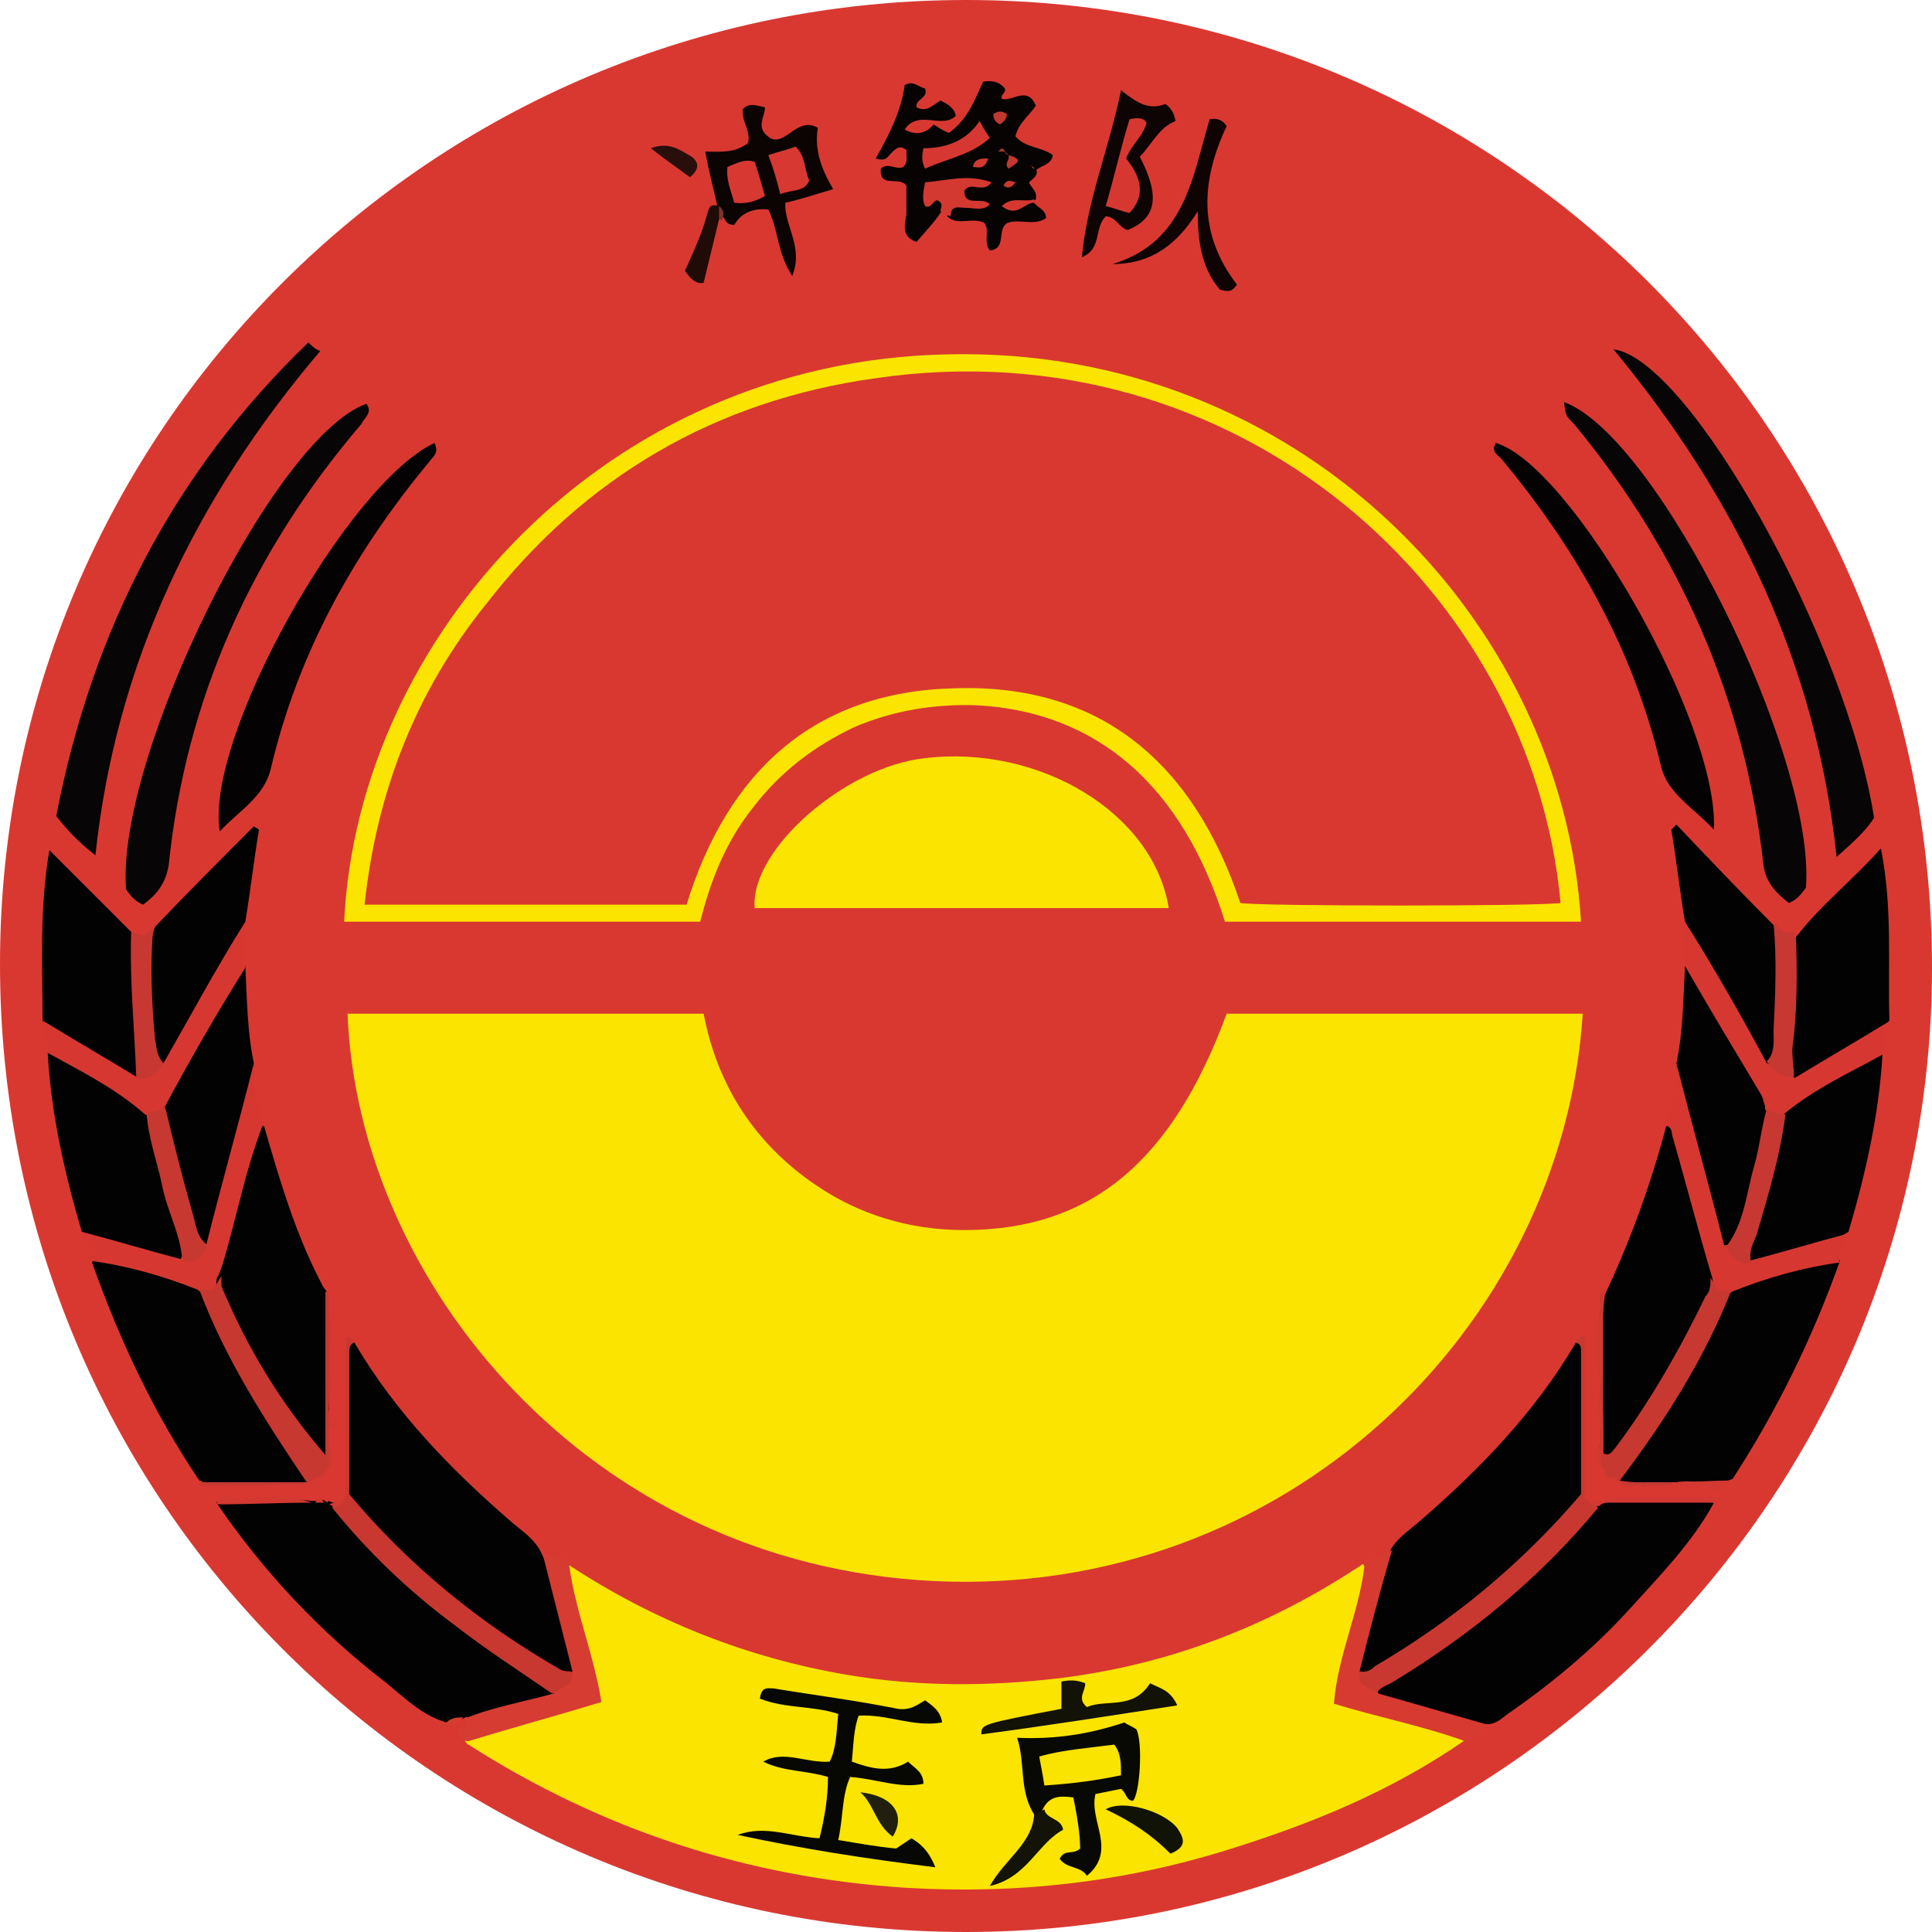 <svg enable-background="new 0 0 113.4 113.4" viewBox="0 0 113.4 113.4" xmlns="http://www.w3.org/2000/svg"><path d="m56.7 0c31.4 0 56.7 25.4 56.7 56.8 0 31.2-25.5 56.6-56.7 56.6-31.4 0-56.7-25.4-56.7-56.8 0-31.3 25.4-56.6 56.7-56.6z" fill="#d93831"/><path d="m20.4 59.5h20.9c.8 4.2 3 7.6 6.5 10 2.6 1.8 5.6 2.7 8.8 2.7 7.4 0 12.2-4 15.4-12.7h20.9c-1.2 18.5-17.5 34.3-38.1 33.3-20.3-1-33.8-17.6-34.4-33.3z" fill="#fae400"/><path d="m85.9 102.2c-4.2 2.9-8.8 4.8-13.6 6.3-6.3 2-12.7 2.7-19.2 2.3-9.2-.6-17.8-3.4-25.6-8.4-.1 0-.1-.1-.2-.2.1-.7.7-.6 1.2-.8 2-.6 4.1-1.1 6.1-1.7.2-.9-.1-1.6-.3-2.3-.4-1.4-.7-2.8-1.1-4.2-.1-.5-.4-1 .1-1.4 5 3.3 10.5 5.5 16.4 6.5 4.1.7 8.3.7 12.5.2 6.5-.8 12.4-3.1 17.8-6.7.4.5.2 1 .1 1.4-.4 1.5-.7 3-1.1 4.4-.2.6-.4 1.2-.2 1.8.3.5.9.5 1.3.7 1.6.4 3.2.9 4.8 1.3.4.2 1 .1 1 .8z" fill="#fae400"/><path d="m41.1 54.1c-7 0-13.9 0-20.9 0 .8-16.7 15.3-32.9 35.4-33.3 20.5-.5 36.1 15.4 37.2 33.3-7 0-13.9 0-20.9 0-2.5-8-7.5-12.3-14.5-12.7-2.5-.1-5 .3-7.3 1.3-2.3 1.1-4.3 2.6-5.9 4.7-1.6 2-2.5 4.3-3.1 6.7z" fill="#fae400"/><path d="m68.6 53.3c-8.2 0-16.2 0-24.3 0-.3-3.4 5.3-8.3 10-8.8 6.7-.8 13.4 3.2 14.3 8.8z" fill="#fae400"/><path d="m100.6 88.2c-1.3 2.4-3.2 4.3-5 6.3-2.1 2.3-4.5 4.3-7.1 6.1-.4.3-.7.6-1.2.6-2.2-.1-4.2-.8-6.3-1.6-.4-.6.2-.8.5-1.1 3.3-1.9 6.2-4.3 9.1-6.9 1.1-1 1.9-2.3 3.1-3.2.2-.1.3-.1.5-.2 2-.2 4.2-.2 6.4 0z" fill="#020203"/><path d="m26.2 101.1c-1.4-.4-2.4-1.4-3.5-2.3-3.9-3-7.2-6.5-10-10.6.4-.5.9-.2 1.4-.2 1.4 0 2.8-.1 4.2.1h.3c.2-.1.3-.1.5 0 .1.1.1.1.2 0 .2.1.3.1.5.2 1.5 1.1 2.6 2.7 4 3.9 2.5 2.2 5.1 4.3 8 6 .4.3 1.1.4.8 1.2-1.7.7-3.4 1.3-5.3 1.4-.4.3-.8.2-1.1.3z" fill="#020203"/><path d="m81.6 91c .4-.7 1-1.1 1.6-1.6 3.6-3.1 6.9-6.5 9.3-10.6.6-.1.4.4.4.6v8c0 .6-.3 1-.6 1.5-2.3 2.7-5 4.9-7.8 7-1.1.8-2.1 1.5-3.3 2.1-.4.2-.9.5-1.4.2-.3-1 .2-1.8.5-2.7.3-1.6.4-3.2 1.3-4.5z" fill="#020203"/><path d="m20.8 78.8c2.4 4.1 5.7 7.5 9.3 10.6.6.5 1.2.9 1.6 1.6 1 2 1.3 4.2 1.9 6.2.1.3.1.6 0 .9-.5.4-1 .1-1.4-.1-2.4-1.4-4.8-3-6.9-4.9-1.5-1.4-3.1-2.6-4.3-4.3-.3-.4-.6-.8-.6-1.4 0-2.7 0-5.3 0-8 .1-.2-.1-.7.4-.6z" fill="#020203"/><path d="m108 74c-1.6 4.5-3.7 8.8-6.3 12.8-1.1.5-2.2 0-3.3.2-1 0-2.1.1-3.4-.1 1.1-2.1 2.5-3.7 3.6-5.6s1.9-3.9 3-5.7c1.9-1.1 4-1.4 6-1.8.2-.1.3.1.4.2z" fill="#020203"/><path d="m11.7 86.9c-2.7-4-4.7-8.3-6.3-12.8.1-.2.2-.3.4-.3 2.1.4 4.2.7 6.1 1.8 1.2 2 2.1 4.2 3.3 6.2.8 1.2 1.6 2.5 2.5 3.7.3.4.7.8.4 1.5-2 .1-4 0-6 0-.2.1-.3 0-.4-.1z" fill="#020203"/><path d="m15.5 66.1c.9 3.1 1.8 6.2 3.3 9.1.1.2.2.4.3.5s.1.3.1.4c.3 3.2.1 6.3 0 9.5-.8.1-1.2-.5-1.5-1-1.8-2.5-3.3-5.3-4.7-8.1-.2-.5-.4-1-.3-1.6.6-2.7 1.4-5.3 2.1-8 .1-.3 0-.8.7-.8z" fill="#020203"/><path d="m94.2 76c1.5-3.2 2.7-6.5 3.6-9.9.6 0 .6.5.7.9.7 2.7 1.5 5.3 2.1 8 .1.6-.1 1.1-.3 1.6-1.3 2.8-2.8 5.6-4.7 8.1-.4.6-.4.6-1.5 1.1.1-3.3-.3-6.6.1-9.8z" fill="#020203"/><path d="m107.8 50.3c-1.2-11.4-5.9-21.1-13.1-29.8 4.5.6 13.7 17.2 15.3 27.5-.5.8-1.3 1.5-2.2 2.3z" fill="#070505"/><path d="m18.8 20.6c-7.3 8.6-12 18.3-13.2 29.6-.9-.7-1.6-1.4-2.3-2.3 2.1-10.9 6.9-20.2 14.8-27.8.2.2.4.4.7.5z" fill="#070505"/><path d="m91.8 23.6c5.5 2 14.8 20.8 14.2 28.5-.3.4-.5.7-1 .9-.8-.6-1.4-1.3-1.5-2.3-1.1-9.7-4.9-18.3-11.1-25.8-.5-.5-.5-.5-.6-1.3z" fill="#070505"/><path d="m8.4 53.1c-.5-.2-.8-.6-1-.9-.6-7.7 8.6-26.5 14.1-28.5.4.5-.1.8-.3 1.2-6.4 7.5-10.3 16.1-11.3 25.9-.2 1.1-.7 1.7-1.5 2.3z" fill="#070505"/><path d="m4.8 72.3c-1-3.4-1.8-6.9-2-10.5l.1-.1c2.2.9 4.4 1.8 5.9 3.7.5 2.3 1 4.6 1.8 6.8.2.5.4 1.1 0 1.7-1 .4-1.9-.2-2.8-.5-.9-.2-2.1-.2-3-1.1z" fill="#020203"/><path d="m110.5 61.8c-.2 3.6-1 7.1-2 10.5-1.8 1.1-3.8 1.6-5.9 1.7-.4-.6-.2-1.1 0-1.7.8-2.2 1.3-4.5 1.8-6.8.1-.3.3-.6.6-.8 1.6-1.1 3.3-2 5-2.9.2-.1.4-.1.5 0z" fill="#020203"/><path d="m105.5 54.9c1.4-1.8 3.2-3.2 4.9-5.1.7 3.5.4 6.8.5 10.1-1.4 1.6-3.4 2.4-5.2 3.3-.3.2-.6 0-.7-.4 0-2.5.2-4.9.2-7.4 0-.1.1-.3.3-.5z" fill="#020203"/><path d="m2.5 60c0-3.3-.2-6.6.4-10.1 1.7 1.7 3.3 3.3 4.8 4.8.3.2.4.6.4.9 0 2.5.1 4.9.2 7.3-.1.4-.4.6-.8.4-1.6-1-3.6-1.7-5-3.3z" fill="#020203"/><path d="m60.7 11.9c.2.3.7.4.7.9-.7.5-1.6 0-2.3.3-.6.4 0 1.5-1 1.6-.4-.5 0-1.1-.3-1.6-.7-.4-1.6.2-2.2-.4.2-.7.2-.7 1.1-.8-.7-.5-.6-.9.2-1.2-.8.1-1.5.2-2.3.5-.1.6 1.5.4.6 1.3-.4.6-.9 1.1-1.4 1.7-.9-.3-.7-1-.6-1.6 0-.6 0-1.3 0-1.7-.4-.6-1.6.2-1.5-1 .4-.4.9.1 1.3-.1.3-.2.2-.6.2-1-.4-.3-.6-.1-.9.2-.2.2-.3.5-.9.3.8-1.4 1.5-2.8 1.7-4.3.5-.3.8.1 1.2.2.2.6-.6.6-.5 1.1.6.3.9-.1 1.4-.4.4.2.8.4.9.9-.8.8-2.2-.4-3 .8.7.4 1.3.2 1.7-.3.3.2.6.4.9.5 1.1-.8 1.5-1.9 2-3 .5-.1.9 0 1.2.3s-.2.4-.1.7c.6.2 1.5-.8 2 .4-.4.6-1 1-1.2 1.8.6.7 1.5.6 2.2 1.1-.1.6-.7.6-1 .9 0-.1-.1-.1-.1-.2v-.1.1l.1.1c.2.4-.2.6-.4.8.1.3.5.5.4 1-.2.2-.6.1-.8.3.2-.1.5-.3.7-.1z" fill="#070303"/><path d="m25.5 26c .3.6-.1.8-.3 1.1-4.4 5.3-7.7 11.2-9.3 18-.4 1.7-1.9 2.5-3 3.7-.9-5.5 7.5-20.4 12.6-22.8z" fill="#040203"/><path d="m87.8 26c4.4 1.3 13.1 16.4 12.8 22.7-1.2-1.3-2.7-2.1-3.1-3.7-1.6-6.8-4.9-12.7-9.4-18.1-.2-.2-.6-.4-.3-.9z" fill="#040203"/><path d="m14.4 56.7c.1 1.9.1 3.8.5 5.7-.2 3.4-1.5 6.6-2.3 9.9-.1.3-.2.7-.4.9-.9 0-1-.7-1.1-1.3-.7-2.2-1.4-4.4-1.7-6.7.1-1 .7-1.8 1.2-2.6.9-1.6 1.8-3.2 2.8-4.8.2-.4.3-1.1 1-1.1z" fill="#030203"/><path d="m98.4 62.4c.4-1.9.4-3.8.5-5.7.7-.1.8.6 1 .9 1.3 2.2 2.5 4.3 3.7 6.5.1.2.2.5.3.7v.4c-.4 2.2-1 4.4-1.6 6.5-.2.6-.3 1.4-1.2 1.4-.7-.9-.7-2-1-3-.7-2.5-1.6-5-1.7-7.7z" fill="#030203"/><path d="m98.9 54.1c-.3-1.8-.5-3.6-.8-5.4.1-.1.2-.2.3-.3 1.9 2 3.8 4 5.8 6 .6 1.9.5 6.6-.2 8.1-.3.2-.5 0-.6-.2-1.5-2.7-3.4-5.3-4.5-8.2z" fill="#030203"/><path d="m9.1 54.4c1.9-2 3.9-4 5.8-5.9.1.1.2.1.3.2-.3 1.8-.5 3.6-.8 5.4-.6 2-1.9 3.6-2.9 5.5-.4.8-.9 1.7-1.4 2.4-.2.3-.3.8-.8.5-.2-.2-.3-.4-.3-.7-.2-2.5-.7-5 .1-7.4z" fill="#030203"/><path d="m12.1 73.1c.9-3.6 1.9-7.1 2.8-10.7-.1 1.3.4 2.5.5 3.7-1 2.6-1.5 5.3-2.3 8-.1.3-.2.6-.3.8-.2.2 0 .6-.3.9-.3.2-.6.2-.9-.1-2-.8-4.1-1.4-6.3-1.7.1-.6-.4-1.1-.5-1.7 1.9.5 3.9 1.1 5.8 1.6.5-.2 1.1-.4 1.5-.8z" fill="#d63831"/><path d="m98.4 62.4c.9 3.6 1.9 7.1 2.8 10.7.5.3 1 .6 1.5.9 1.9-.5 3.9-1.1 5.8-1.6-.2.6-.8 1-.5 1.7-2.2.3-4.3.9-6.3 1.7-.3.2-.6.3-.9.1-.4-.2-.2-.6-.3-.9-.8-2.7-1.5-5.4-2.3-8.2-.1-.2 0-.5-.3-.7 0-1.2.6-2.4.5-3.7z" fill="#d63831"/><path d="m9.6 62.4c1.6-2.8 3.1-5.6 4.8-8.3.2.9-.3 1.8 0 2.7-1.7 2.7-3.3 5.5-4.8 8.3-.3.5-.6.6-1.1.3-1.7-1.5-3.7-2.5-5.7-3.6-.1-.6-.2-1.2-.3-1.9 1.8 1.1 3.7 2.2 5.5 3.3.5-.4 1.1-.5 1.6-.8z" fill="#d63831"/><path d="m98.9 54.1c1.7 2.7 3.3 5.5 4.8 8.3.5.3 1.1.4 1.6.9 1.8-1.1 3.7-2.2 5.5-3.3-.1.6-.2 1.2-.3 1.9-2 1.1-4 2-5.8 3.5-.4.3-.8.2-1.1-.3 0-.1 0-.1 0-.2-.1-.2-.1-.4-.2-.6-1.5-2.5-3-5-4.5-7.6 0-.8 0-1.7 0-2.6z" fill="#d63831"/><path d="m20.8 78.8c-.3.1-.3.4-.3.6v8.3c3.5 4.2 7.7 7.6 12.4 10.3.2.1.4.1.6.1.4.8.1 1.1-1.1 1.3-1.9-1.3-3.9-2.6-5.7-4-2.7-2-5.1-4.3-7.2-6.9.1-.2.4-.1.5-.3.1-.1.2-.2.3-.3 0-3.1 0-6.3 0-9.4.4-.1.4.1.5.3z" fill="#c83831"/><path d="m42.1 12.1c-.2-1-.5-2-.7-3.2.9 0 1.7.1 2.5-.5.2-.7-.4-1.3-.3-2 .4-.4.8-.2 1.3-.1 0 .6-.6 1.2.3 1.8.9.5 1.6-1.3 2.8-.6-.2 1.3.2 2.4.9 3.6-1 .3-1.9.6-2.8.8-.1 1.3 1.1 2.6.4 4.3-.9-1.4-.8-2.7-1.4-3.9-.9-.1-1.6.2-2 .9-.4 0-.5-.2-.6-.4-.2-.2-.3-.4-.3-.7-.1.1-.1.1-.1 0z" fill="#0b0403"/><path d="m79.8 98.1c.4.1.7-.1.9-.3 4.6-2.7 8.6-6 12.1-10.1 0-2.8 0-5.6 0-8.4 0-.2 0-.4-.3-.5.1-.1.2-.3.3-.4h.2v9.5l.3.3c.1.2.4.1.5.3-3.4 4.1-7.4 7.4-12 10.2-.3.2-.8.3-1 .7-1.1-.2-1.4-.5-1-1.3z" fill="#c83831"/><path d="m79.8 98.1c-.2.9.6.9 1.1 1.3l6.3 1.8c-.3.5-.7.8-1.2 1-2.5-.9-5.1-1.4-7.7-2.2.2-2.8 1.5-5.4 1.8-8.2.5-.3 1-.7 1.6-.8-.7 2.4-1.3 4.7-1.9 7.1z" fill="#d63a31"/><path d="m32.5 99.4c.4-.4 1.2-.4 1.1-1.3-.6-2.4-1.2-4.7-1.8-7.1.4.5 1.2.3 1.6.8.3 2.3 1.1 4.4 1.6 6.6.1.4.2.9.3 1.5-2.6.8-5.2 1.5-7.8 2.3-.3 0-.5-.2-.6-.6-.1-.3.9-.2.3-.7 1.7-.7 3.5-1 5.3-1.5z" fill="#d63c31"/><path d="m11.7 75.7h.8c.2-.3.3-.5.5-.8v.6c1.5 3.6 3.5 6.9 6.1 9.9 0-3.2 0-6.4 0-9.5.1-.1.1-.1.2 0v1c .1 1.9.1 3.7 0 5.6v.3c.1.3.2.7 0 1v1c .1.4.2.8 0 1.3-.2.1-.1.4-.3.5-.2.2-.6 0-.7.3-.7.5-1.5.1-2.3.3-.1.1-.2.1-.3 0-.8 0-1.5 0-2.3 0-.1.1-.2.1-.3 0-.4 0-.8 0-1.3 0-.1 0-.1-.1-.1-.1 0-.1 0-.1.1-.1h6.2c-2.5-3.7-4.8-7.3-6.3-11.3z" fill="#c73831"/><path d="m100.4 75c .1.2.3.4.4.7.2 0 .5 0 .8.1-1.6 4-3.8 7.5-6.6 11.2h3c .1 0 .1.1.1.1l-.1.1c-.4 0-.8 0-1.3 0-.1.1-.2.1-.3 0-.5-.1-1.1.2-1.5-.3-.2-.3-.5 0-.7-.3 0-.1 0-.2 0-.3-.1-.1-.2-.2-.3-.3-.2-.4-.2-.8 0-1.3 0-.3 0-.7 0-1-.1-.6-.1-1.2 0-1.8 0-.3 0-.5 0-.8-.1-1.4-.2-2.9 0-4.3.1-.3-.1-.7.2-1v9.5c.4.2.5-.1.7-.3 2.1-2.8 3.8-5.8 5.3-8.9.3-.3.3-.7.3-1.1z" fill="#c73831"/><path d="m65.8 5.3c.9.7 1.6 1.2 2.6.8.3.2.5.5.6 1-1 .4-1.4 1.4-2.1 2.1 1.2 2.3 1 3.6-.7 4.3-.5-.1-.7-.8-1.3-.8-.7.7-.2 1.9-1.4 2.4.3-3.3 1.6-6.4 2.3-9.8z" fill="#0e0403"/><path d="m65.3 15.5c4.3-1.3 4.7-5.2 5.7-8.5.5-.1.8.1 1 .4-1.5 3.2-1.7 6.3.6 9.3-.3.5-.6.4-1 .3-1.1-1.3-1.3-2.9-1.3-4.6-1.1 1.8-2.6 3.1-5 3.1z" fill="#0f0403"/><path d="m9.6 62.4c-.4.6-.8 1-1.6.9-.1-2.9-.4-5.7-.3-8.6.2.1.5.1.6.2.4 0 .5-.4.7-.5-.2 2.2-.1 4.4.1 6.6.1.5.1 1 .5 1.4z" fill="#c63831"/><path d="m105.3 63.2c-.7.1-1.2-.3-1.6-.9.5-.5.4-1.2.4-1.8.1-2.1.2-4.2 0-6.3.2.2.4.3.6.5h.7c.1 2.3.1 4.6-.2 6.9 0 .6.1 1.1.1 1.6z" fill="#c63831"/><path d="m55.2 12.4c0-.2.2-.4-.1-.6s-.4.5-.8.3c-.2-.4-.1-.9 0-1.4 1.3-.1 2.5-.5 3.9 0-.5.7-1.2-.1-1.6.5 0 1 1.1.3 1.5.8-.4.4-.9.2-1.4.2-.4 0-.9-.2-.9.5-.3-.1-.5-.2-.6-.3z" fill="#d33831"/><path d="m42.2 12.9c-.3 1.2-.6 2.5-.9 3.7-.5.1-.8-.3-1.1-.7.5-1.1 1-2.2 1.3-3.3.1-.3.1-.7.7-.5.1.3.2.6 0 .8z" fill="#200b07"/><path d="m40.5 10.4c-.7-.5-1.4-1-2.3-1.7 1.1-.4 1.7.1 2.4.5.4.3.5.7-.1 1.2z" fill="#280f0b"/><path d="m100.6 88.2c-2.2 0-4.3 0-6.5 0 .2-.4.7-.3 1-.3h5.5l.1.1c-.1.1-.1.2-.1.2z" fill="#d33831"/><path d="m18.3 88.2c-1.9 0-3.7.1-5.6.1.3-1 1-.3 1.5-.3 1.3-.1 2.7-.3 4.1.2z" fill="#d33831"/><path d="m19.3 82.6c0-1.9 0-3.7 0-5.6.4 1.9.4 3.7 0 5.6z" fill="#d33831"/><path d="m94 77v4.3c-.3-1.4-.6-2.9 0-4.3z" fill="#d33831"/><path d="m98.1 87.2c0-.1 0-.1 0-.2 1.2 0 2.4-.1 3.5-.1-.2.2-.5.4-.7.7-.9-.7-1.9-.3-2.8-.4z" fill="#d33831"/><path d="m60.7 11.9c-.6 0-1 .9-1.9.2.6-.6 1.3-.2 1.9-.4z" fill="#d63831"/><path d="m94 82.1v1.8c-.3-.6-.3-1.2 0-1.8z" fill="#d33831"/><path d="m94 84.9v1.3c-.3-.5-.5-.9 0-1.3z" fill="#d33831"/><path d="m26.2 101.1c.3-.3.7-.3 1-.3-.3.4-.6.6-1 .3z" fill="#d63c31"/><path d="m19.3 83.9c0-.3 0-.7 0-1 .1.2.3.4.5.7-.1.1-.3.2-.5.3z" fill="#d33831"/><path d="m19.3 86.2c0-.4 0-.8 0-1.3.3.4.4.8 0 1.3z" fill="#d33831"/><path d="m42.2 12.9c0-.3 0-.5 0-.8.3.2.3.5.2.8-.1 0-.2 0-.2 0z" fill="#81312e"/><g fill="#d33831"><path d="m18.3 86.9c.2-.3.5-.2.7-.3-.1.4-.4.3-.7.3z"/><path d="m94.3 86.7c.3 0 .6-.1.7.3-.2-.1-.5 0-.7-.3z"/><path d="m20.1 88.2c-.1.2-.3.2-.5.3-.1-.1-.2-.2-.3-.2.2-.1.5-.1.8-.1z"/><path d="m93.8 88.4c-.2 0-.4 0-.5-.3h.8c-.1.2-.2.3-.3.3z"/><path d="m19 86.7c0-.2 0-.4.3-.5 0 .2-.1.4-.3.5z"/><path d="m19 88.2c-.2 0-.3 0-.5 0 .2-.3.4-.3.5 0z"/><path d="m13.2 87.2h.3c-.1.1-.2.1-.3 0z"/><path d="m96.6 87.2h.3c-.2.1-.2.1-.3 0z"/><path d="m19.3 76c-.1 0-.1 0-.2 0 0-.1 0-.2 0-.2s.1.1.2.2z"/><path d="m20.3 87.9c-.1.1-.2.2-.3.3z"/><path d="m93.3 88.2c-.1-.1-.2-.2-.3-.3.1.1.2.2.3.3z"/><path d="m94 86.2.3.3c-.1-.2-.2-.3-.3-.3z"/><path d="m11.9 87v .2c-.1-.1-.2-.2-.2-.3.1 0 .1 0 .2.1z"/><path d="m15.7 87.2h.3c-.1.1-.2.1-.3 0z"/></g><path d="m49.2 108c1.2.2 2.3.4 3.4.5.3-.2.6-.4.9-.6.5.3 1 .7 1.4 1.7-4.1-.5-7.9-1.1-11.6-1.9 1.6-.6 3.1.1 4.8.2.3-1.2.5-2.4.5-3.6-1.3-.4-2.6-.3-3.8-.9 1.2-.7 2.5.1 3.9 0 .4-.8.4-1.8.5-2.8-1.5-.5-3.1-.3-4.6-.9.1-.7.4-.6.8-.6 2.4.4 4.8.7 7.3 1.2.7.1 1.1-.2 1.6-.5.4.3.9.6 1 1.3-1.7.3-3.2-.5-4.9-.4-.3.8-.3 1.7-.4 2.7 1.1.4 2.2.7 3.3 0 .4.4.9.6.9 1.3-1.4.3-2.8-.3-4.3-.4-.5 1.1-.4 2.4-.7 3.7z" fill="#070804"/><path d="m60.7 106.5c-.9-1.4-.5-3-1-4.5 2.2.1 4.2-.2 6.3-.9.1.1.4.2.7.4.4.8.2 3.8-.2 4.2-.4 0-.4-.5-.7-.7-.5.1-1 .2-1.5.3-.4 1.6 1.3 3.3-.5 4.8-.4-.6-1.2-.4-1.6-1 .3-.6.8-.2 1.2-.6 0-.9-.2-2-.4-3-.8-.1-1.4-.1-1.8.7-.1.2-.2.5-.5.3z" fill="#080904"/><path d="m62.3 100.3c0-.6 0-1.1 0-1.6.5-.1.9-.1 1.4.1 0 .5-.5.9.1 1.4 1.1-.5 2.7.2 3.7-1.4.6.3 1.2.4 1.6 1.3-3.9.6-7.7 1.2-11.5 1.7 0-.6 0-.6 4.7-1.5z" fill="#121206"/><path d="m68.7 108.8c-1.1-1.1-2.3-1.9-3.8-2.6 1-.6 3.4.1 4.2 1.1.4.6.6 1.1-.4 1.5z" fill="#121307"/><path d="m60.7 106.5c.2-.1.4-.2.6-.3.1.6 1 .5 1.1 1.2-1.5.8-2.1 2.8-4.3 3.3.9-1.6 2.5-2.5 2.6-4.2z" fill="#131308"/><path d="m50.5 105.2c1.9.2 2.7 1.3 1.9 2.6-1-.7-1.1-1.9-1.9-2.6z" fill="#21200e"/><path d="m91.6 53c-1.2.2-17.7.2-18.8 0-2.7-8.1-8.1-12.9-16.8-12.6-8.2.2-13.3 4.9-15.7 12.7-6.2 0-12.5 0-18.9 0 .7-6.6 3-12.5 7.1-17.6 5.8-7.5 13.5-12 22.9-13.3 21.2-3.1 38.5 12.4 40.2 30.8z" fill="#d93831"/><path d="m8.6 65.3c.4 0 .7-.1 1.1-.3.5 2.1 1 4.1 1.6 6.2.2.6.2 1.4.9 1.9-.3.7-.7 1.1-1.5.9-.1-1.6-.9-2.9-1.2-4.5-.3-1.4-.8-2.7-.9-4.2z" fill="#c73831"/><path d="m103.7 65.1c.3.2.7.3 1.1.3-.3 2.4-1 4.7-1.7 7.1-.2.5-.5 1-.3 1.6-.8.2-1.2-.3-1.5-.9 1.1-1.4 1.2-3.2 1.7-4.9.3-1.1.4-2.2.7-3.2z" fill="#c63831"/><path d="m54.3 9.9c-.2-.4-.2-.7-.1-1.2 1.3 0 2.5-.4 3.3-1.6.2.4.4.7.6 1-1.1 1-2.5 1.2-3.8 1.8z" fill="#d63831"/><path d="m58.7 7.3c-.3-.1-.4-.4-.4-.6.3-.2.5-.2.8 0 0 .2-.1.4-.4.6z" fill="#c13830"/><path d="m58 9.3c-.2.7-.6.5-.9.5.1-.5.5-.5.9-.5z" fill="#d13931"/><path d="m59.2 9.1c1 .3.4.5 0 .8-.3-.3.1-.5 0-.8z" fill="#c43830"/><path d="m59.6 10.7c-.2.3-.4.4-.7.2.2-.4.4-.3.7-.2z" fill="#c93831"/><path d="m59 8.9c-.1 0-.2 0-.4 0 .2-.3.3-.2.4 0z" fill="#983630"/><path d="m60.5 9.7c.1.1.1.2.2.2 0-.1-.1-.1-.2-.2z" fill="#d93831"/><path d="m60.5 9.7s-.1-.1 0 0c0-.1 0-.1 0 0z" fill="#382021"/><path d="m59.2 9.1c-.1-.1-.2-.2-.3-.3.1.2.2.3.3.3z" fill="#6b2f2c"/><path d="m103.4 64.3c.2.1.3.3.2.6 0-.2-.1-.4-.2-.6z" fill="#c63831"/><path d="m45.8 11.4c-.2-.8-.4-1.5-.7-2.3.6-.2 1.1-.3 1.6-.5.6.6.5 1.3.8 2-.3.7-1 .5-1.7.8z" fill="#d73831"/><path d="m43.1 11.9c-.2-.7-.5-1.4-.4-2.1.5-.2 1-.5 1.6-.3.2.6.4 1.3.6 2-.5.3-1.1.5-1.8.4z" fill="#d73831"/><path d="m66.3 12.5c-.5-.1-.9-.3-1.4-.4.5-1.7.9-3.5 1.4-5.1.5-.1.8-.1 1 .2-.2.8-.9 1.3-1.2 2.1.7.9 1.3 2 .2 3.2z" fill="#d63831"/><path d="m61.3 104.8c-.1-.7-.2-1.1-.3-1.7 1.4-.4 2.9-.5 4.4-.7.4.5.4 1.1.4 1.8-1.4.3-2.9.5-4.5.6z" fill="#f9e300"/></svg>